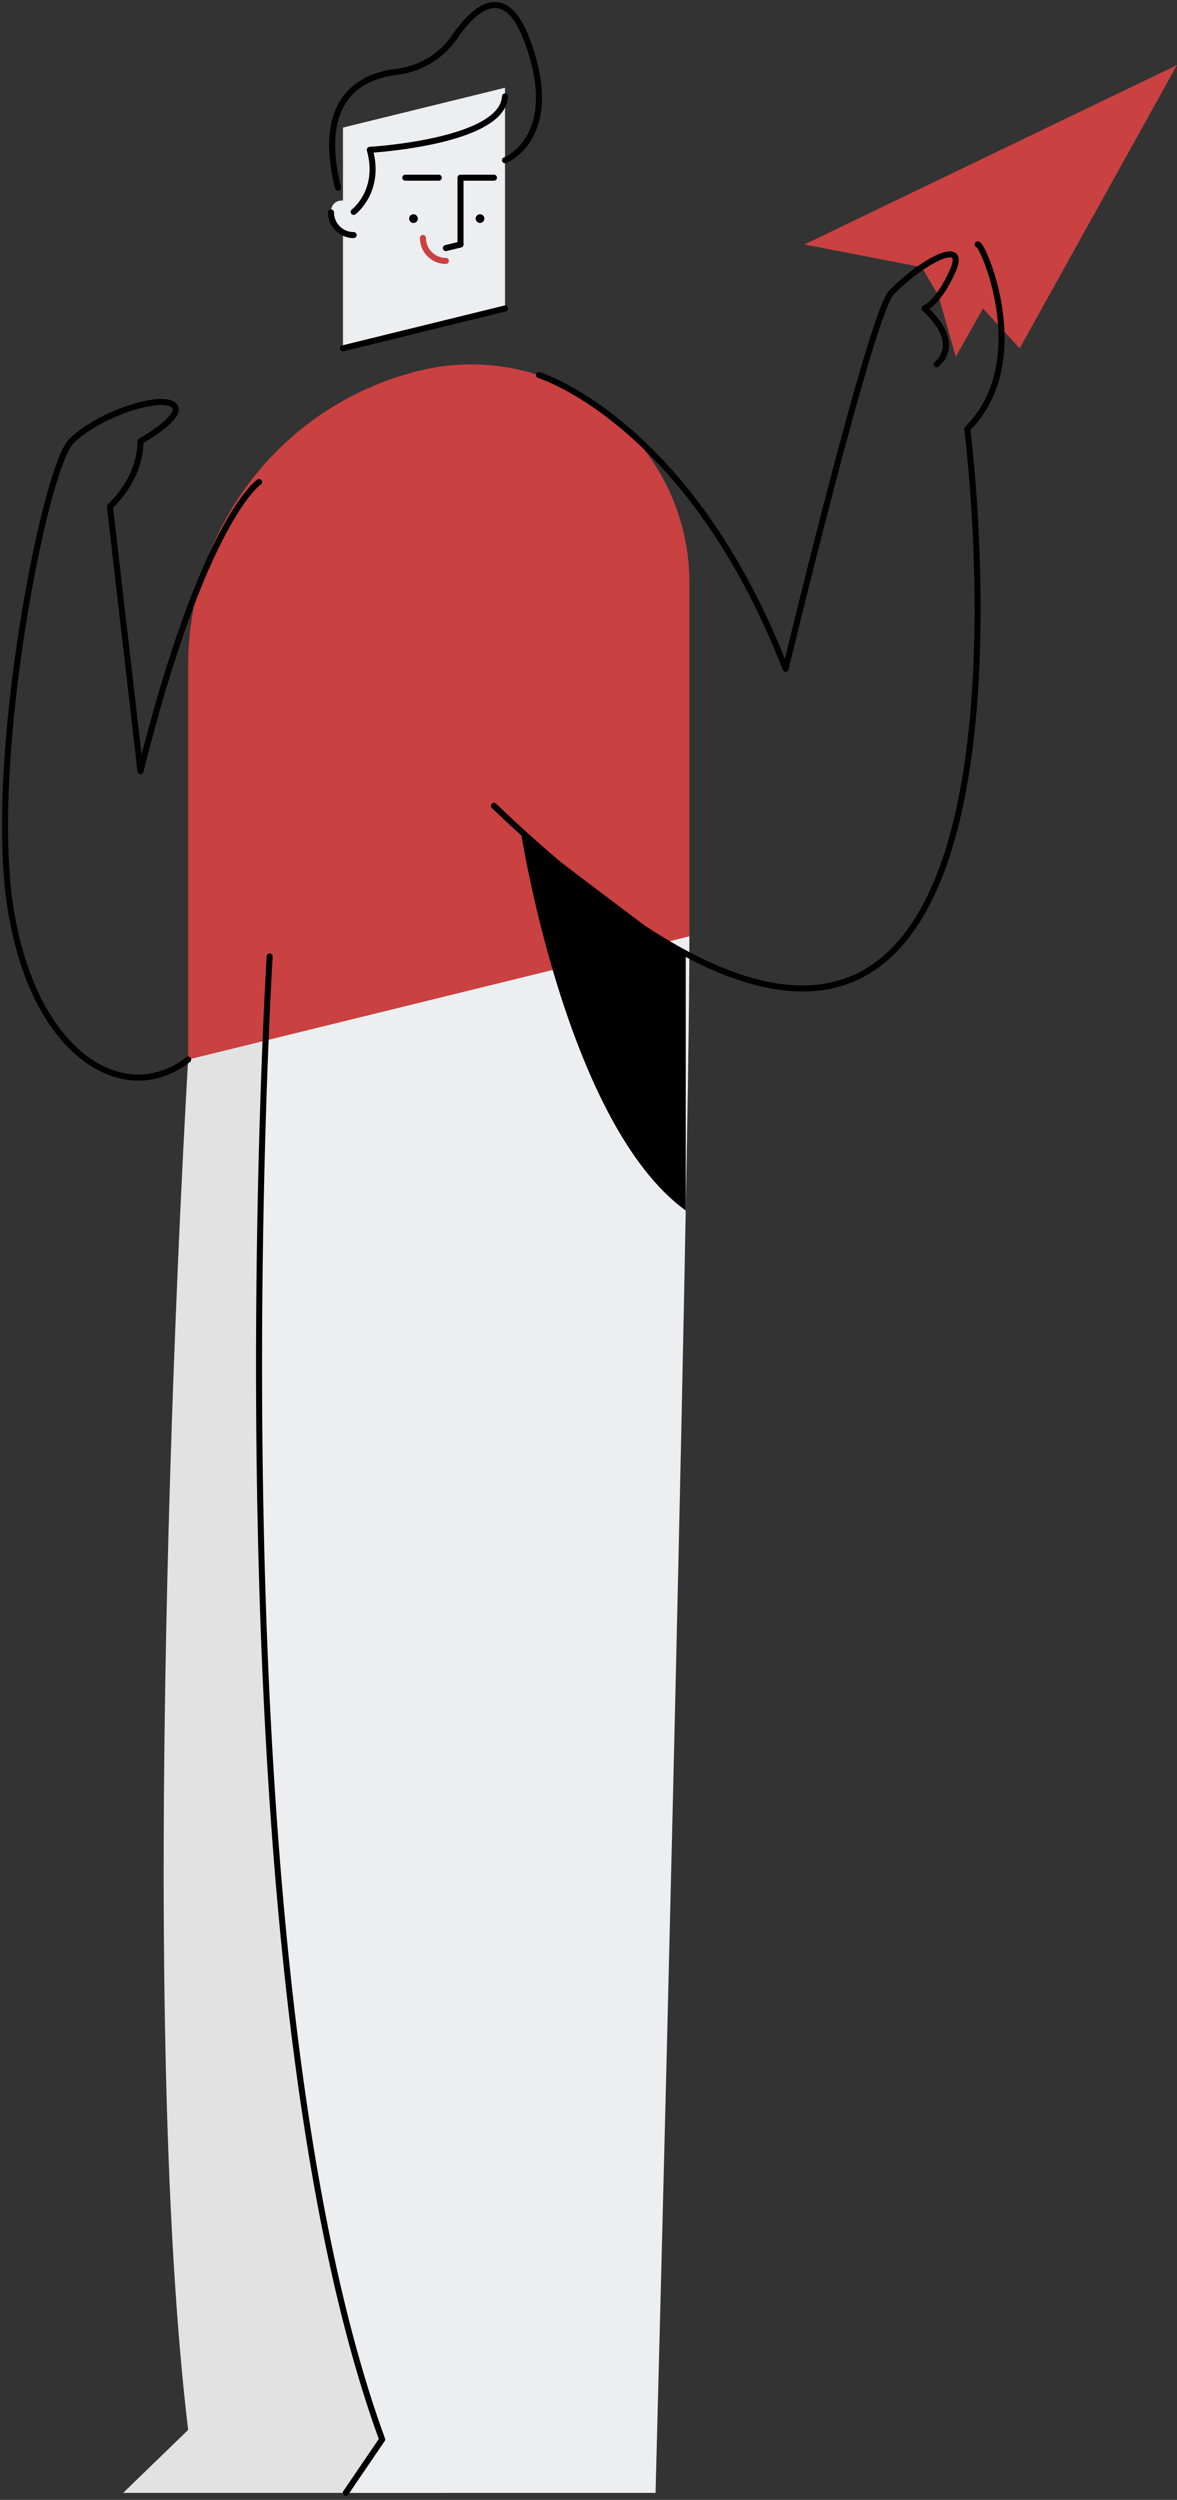<svg width="234" height="497" fill="none" xmlns="http://www.w3.org/2000/svg"><rect width="100%" height="100%" fill="#333333" stroke="none"/><path d="M183.244 53.113L159.91 48.61 234 12.934l-31.276 56.312-7.287-7.918-5.426 9.602-3.431-12.15" fill="#CA4141"/><path d="M88.857 495.597l-3.604-346.933-47.848 61.985s-10.946 181.216 0 272.434l-12.92 12.514h64.372z" fill="#E2E2E2"/><path d="M53.61 190.139S41.35 390.233 75.976 484.971l-7.233 10.626h61.586s6.728-254.508 6.728-309.441l-83.447 3.983zm46.791-154.815v26.003l-32.214 7.918V25.362l32.214-7.918v17.88z" fill="#EDEEEF"/><path d="M82.204 44.322a.861.861 0 100-1.723.861.861 0 000 1.723zm13.229 0a.861.861 0 100-1.723.861.861 0 000 1.723z" fill="#000"/><path d="M91.552 48.597V35.324h6.65m-17.621.001h6.65" stroke="#000" stroke-width="1.2" stroke-linecap="round" stroke-linejoin="round"/><path d="M70.309 42.126v4.61a4.502 4.502 0 01-4.484-4.913c.252-2.796 4.484-2.505 4.484.303z" fill="#EDEEEF"/><path d="M70.309 46.734a4.502 4.502 0 01-4.502-4.502" stroke="#000" stroke-width="1.2" stroke-linecap="round" stroke-linejoin="round"/><path d="M88.644 51.87a4.557 4.557 0 01-4.557-4.556" stroke="#CA4141" stroke-width="1.2" stroke-linecap="round" stroke-linejoin="round"/><path d="M100.401 61.328l-32.214 7.918m23.365-20.638l-2.909.715" stroke="#000" stroke-width="1.2" stroke-linecap="round" stroke-linejoin="round"/><path d="M137.057 115.812v70.344l-99.652 24.493v-78.345c0-27.779 18.965-51.97 45.942-58.6a43.362 43.362 0 0153.71 42.108z" fill="#CA4141"/><path d="M53.61 190.139S41.35 390.234 75.976 484.971l-7.233 10.626m31.658-463.736s11.533-4.453 4.448-23.684c-4.426-12.015-10.537-6.567-14.5-.787a16.263 16.263 0 01-11.48 6.884c-7.093.86-16.052 5.273-11.672 23.053" stroke="#000" stroke-width="1.2" stroke-linecap="round" stroke-linejoin="round"/><path d="M70.309 42.125s5.492-4.14 3.214-12.339c0 0 26.428-1.508 26.878-10.622m6.75 55.408s29.906 9.112 49.034 58.388c0 0 16.978-70.64 21.033-74.782 6.275-6.41 15.081-10.932 12.247-4.454-2.834 6.478-5.668 7.604-5.668 7.604s7.692 6.327 2.429 11.102" stroke="#000" stroke-width="1.2" stroke-linecap="round" stroke-linejoin="round"/><path d="M194.356 48.598c.777-.745 11.506 23.142-2.057 36.705 0 0 24.292 188.26-94.097 74.899M51.503 95.829s-11.027 7.287-23.577 57.49l-6.073-52.632s6.073-5.263 6.073-12.956c0 0 9.312-5.263 6.478-7.287-2.835-2.025-14.98 2.024-20.244 7.287-5.263 5.264-16.599 62.754-12.145 92.309 4.453 29.554 22.602 40.569 35.39 30.608" stroke="#000" stroke-width="1.2" stroke-linecap="round" stroke-linejoin="round"/><path d="M103.523 165.183s8.932 58.17 32.811 75.482V190.14s-30.69-23-32.811-24.957z" fill="#000"/></svg>